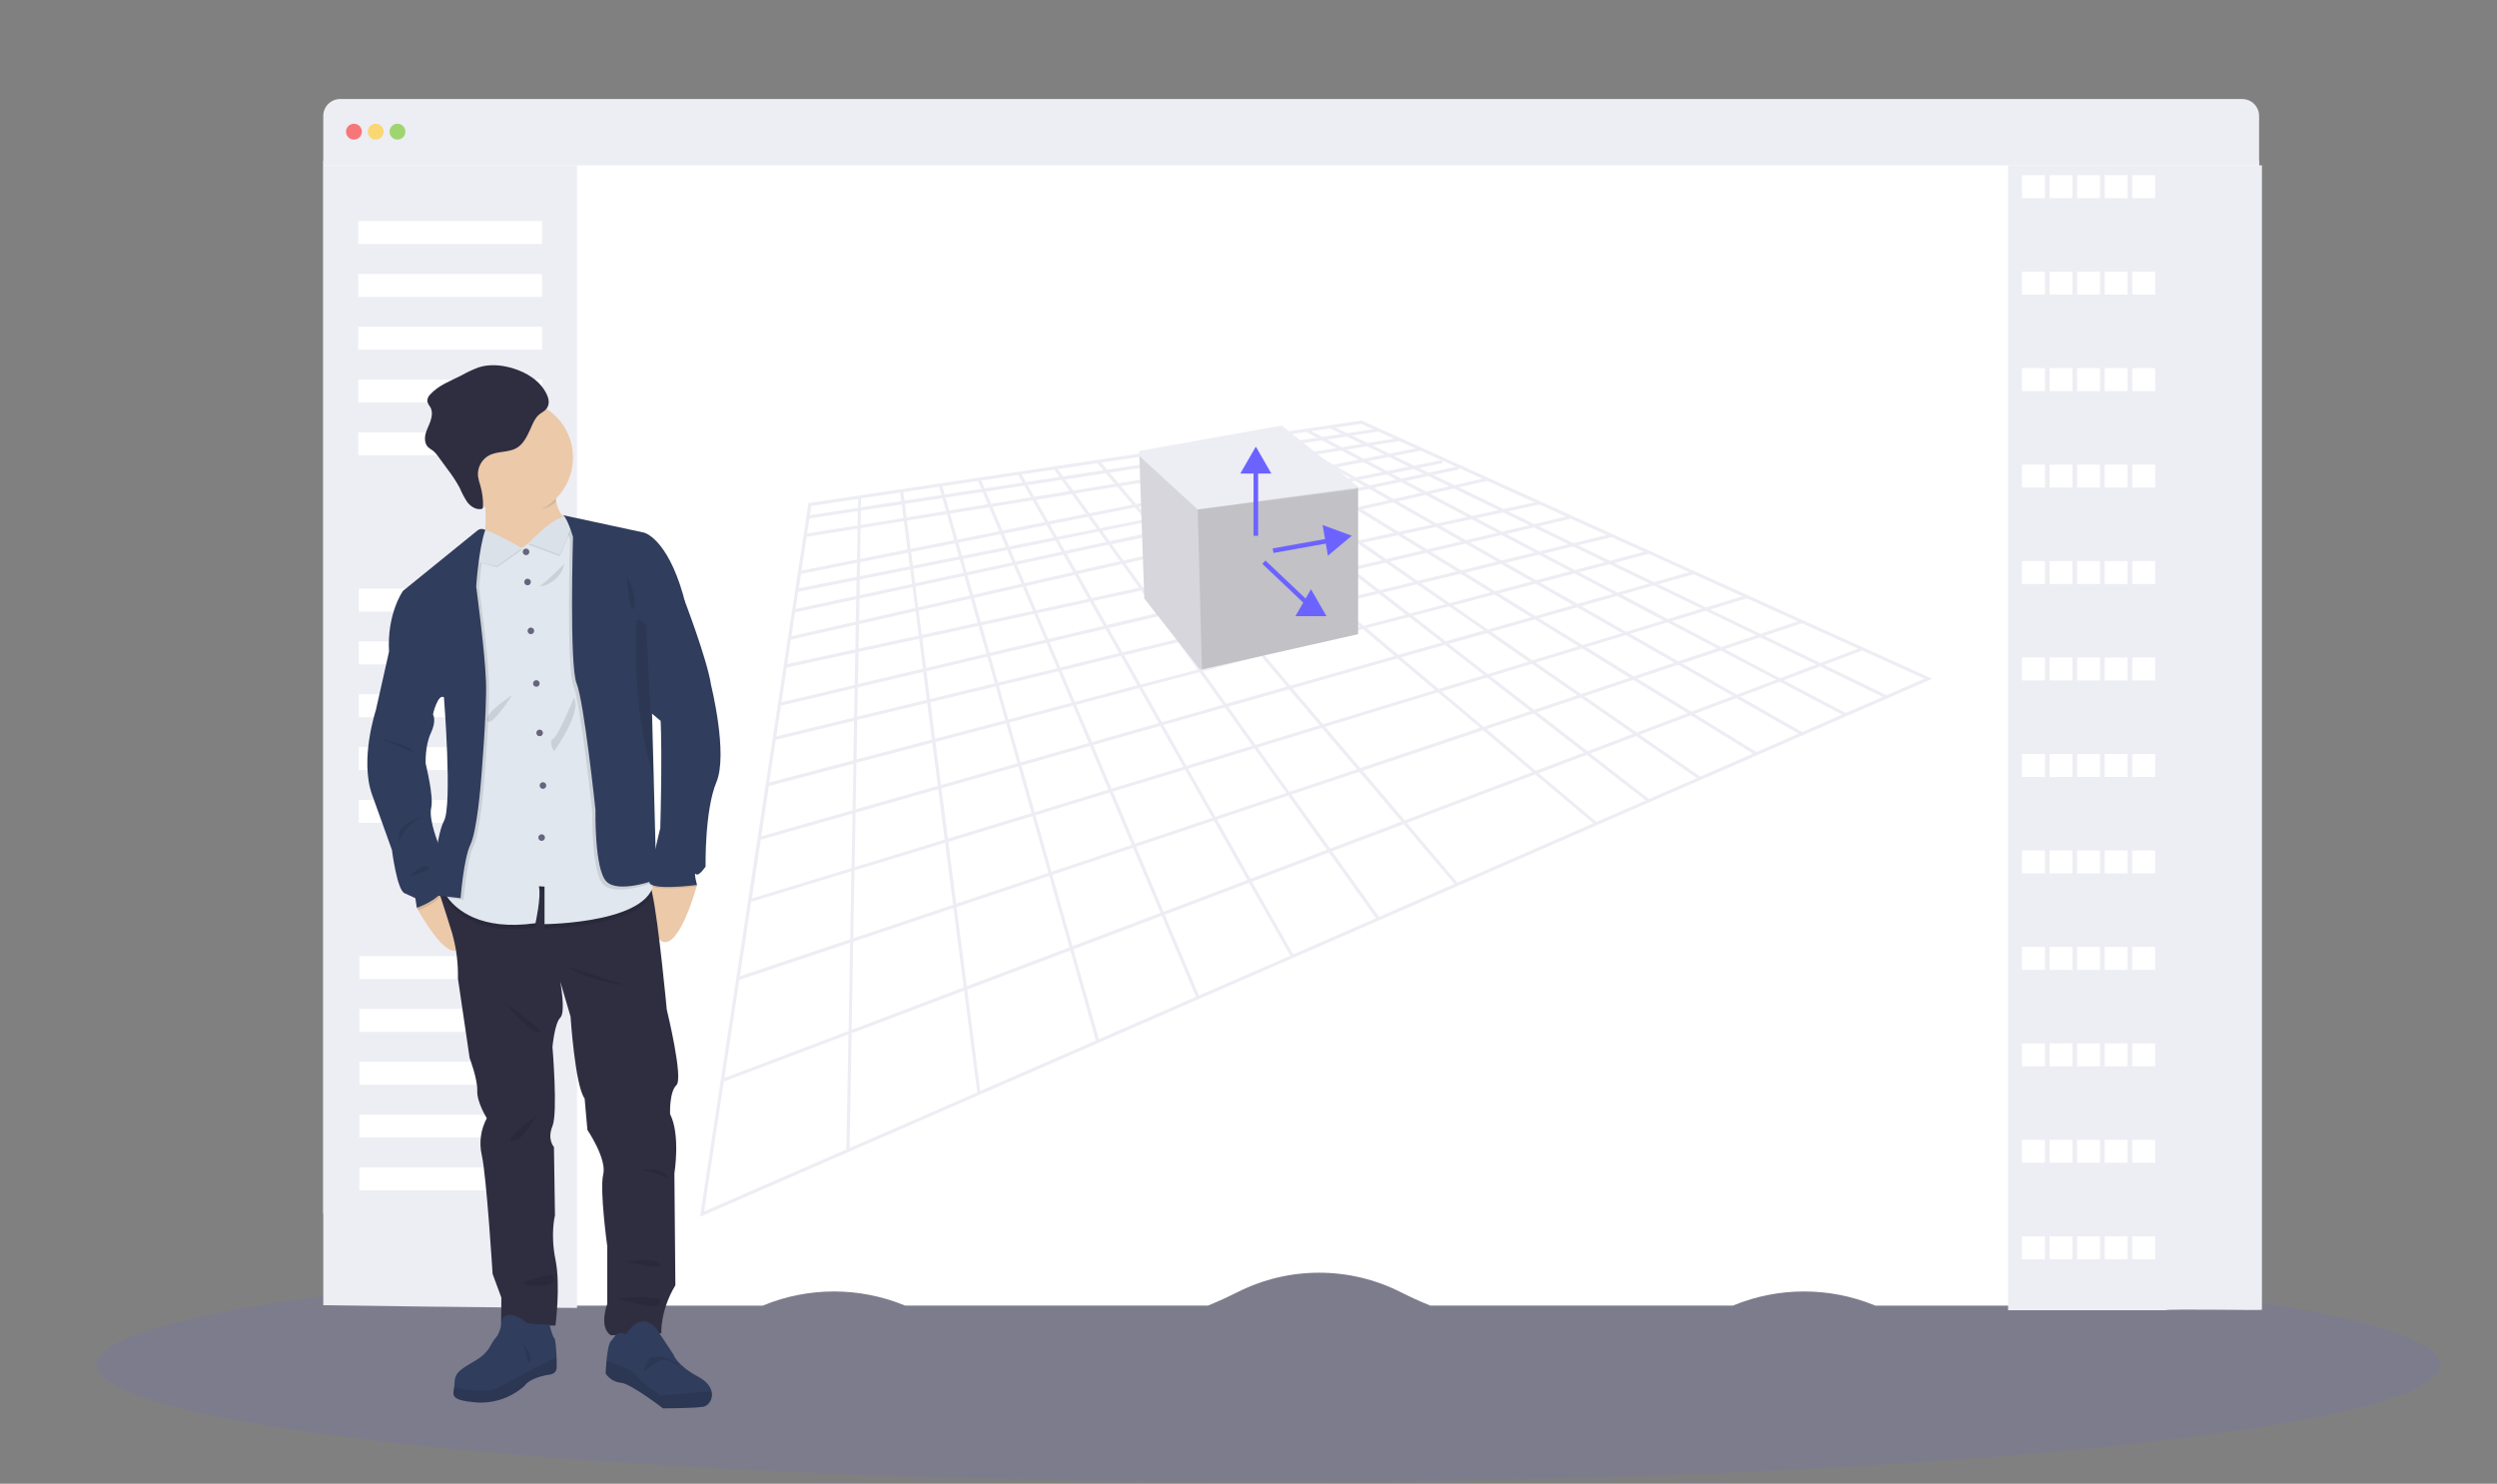 <svg width="1087" height="646" viewBox="0 0 1087 646" fill="none" xmlns="http://www.w3.org/2000/svg">
<rect x="0" y="0" width="1087" height="646" fill="#808080" stroke="none"/>
<g id="undraw_3d_modeling_h60h 1" clip-path="url(#clip0)">
<g id="screen">
<path id="Vector" opacity="0.1" d="M552.2 645.27C833.865 645.27 1062.2 622.437 1062.2 594.27C1062.2 566.103 833.865 543.27 552.2 543.27C270.535 543.27 42.2 566.103 42.2 594.27C42.2 622.437 270.535 645.27 552.2 645.27Z" fill="#6C63FF"/>
<path id="Vector_2" d="M983.44 69.98L983.22 568.27C948.22 568.27 983.22 568.27 947.88 568.45H816.37L815.97 568.29C796.345 560.285 774.365 560.285 754.74 568.29L754.41 568.43H622.62C618.18 566.63 613.847 564.657 609.62 562.51C598.646 556.992 586.533 554.118 574.25 554.118C561.967 554.118 549.854 556.992 538.88 562.51C534.62 564.65 530.287 566.623 525.88 568.43H393.99L393.66 568.29C374.035 560.285 352.055 560.285 332.43 568.29L332.03 568.45H200.54C178.059 559.299 157.701 545.623 140.73 528.27V69.98H983.44Z" fill="white"/>
<path id="Vector_3" d="M983.44 50.49V71.98H140.72V50.49C140.719 49.52 140.909 48.56 141.279 47.664C141.65 46.768 142.193 45.954 142.879 45.269C143.564 44.583 144.378 44.039 145.274 43.669C146.17 43.299 147.13 43.109 148.1 43.11H976.04C977.011 43.106 977.974 43.294 978.872 43.663C979.77 44.032 980.587 44.576 981.274 45.261C981.962 45.947 982.507 46.762 982.879 47.66C983.251 48.557 983.441 49.519 983.44 50.49Z" fill="#EDEDF4"/>
<path id="Vector_4" opacity="0.8" d="M154.08 60.78C155.985 60.78 157.53 59.235 157.53 57.33C157.53 55.425 155.985 53.88 154.08 53.88C152.175 53.88 150.63 55.425 150.63 57.33C150.63 59.235 152.175 60.78 154.08 60.78Z" fill="#FA5959"/>
<path id="Vector_5" opacity="0.8" d="M163.56 60.78C165.465 60.78 167.01 59.235 167.01 57.33C167.01 55.425 165.465 53.88 163.56 53.88C161.655 53.88 160.11 55.425 160.11 57.33C160.11 59.235 161.655 60.78 163.56 60.78Z" fill="#FED253"/>
<path id="Vector_6" opacity="0.8" d="M173.03 60.78C174.935 60.78 176.48 59.235 176.48 57.33C176.48 55.425 174.935 53.88 173.03 53.88C171.125 53.88 169.58 55.425 169.58 57.33C169.58 59.235 171.125 60.78 173.03 60.78Z" fill="#8CCF4D"/>
<path id="Vector_7" d="M251.2 71.98V569.45C251.2 569.45 206.2 569.27 140.73 568.27V71.98H251.2Z" fill="#EDEDF4"/>
<path id="Vector_8" d="M984.67 71.98V570.27C984.25 570.58 944.43 569.81 942.67 570.45H874.17V71.98H984.67Z" fill="#EDEDF4"/>
<path id="Vector_9" d="M235.96 96.27H155.96V106.27H235.96V96.27Z" fill="white"/>
<path id="Vector_10" d="M235.96 119.27H155.96V129.27H235.96V119.27Z" fill="white"/>
<path id="Vector_11" d="M235.96 142.27H155.96V152.27H235.96V142.27Z" fill="white"/>
<path id="Vector_12" d="M235.96 165.27H155.96V175.27H235.96V165.27Z" fill="white"/>
<path id="Vector_13" d="M235.96 188.27H155.96V198.27H235.96V188.27Z" fill="white"/>
<path id="Vector_14" d="M236.2 256.27H156.2V266.27H236.2V256.27Z" fill="white"/>
<path id="Vector_15" d="M236.2 279.27H156.2V289.27H236.2V279.27Z" fill="white"/>
<path id="Vector_16" d="M236.2 302.27H156.2V312.27H236.2V302.27Z" fill="white"/>
<path id="Vector_17" d="M236.2 325.27H156.2V335.27H236.2V325.27Z" fill="white"/>
<path id="Vector_18" d="M236.2 348.27H156.2V358.27H236.2V348.27Z" fill="white"/>
<path id="Vector_19" d="M236.43 416.27H156.43V426.27H236.43V416.27Z" fill="white"/>
<path id="Vector_20" d="M236.43 439.27H156.43V449.27H236.43V439.27Z" fill="white"/>
<path id="Vector_21" d="M236.43 462.27H156.43V472.27H236.43V462.27Z" fill="white"/>
<path id="Vector_22" d="M236.43 485.27H156.43V495.27H236.43V485.27Z" fill="white"/>
<path id="Vector_23" d="M236.43 508.27H156.43V518.27H236.43V508.27Z" fill="white"/>
<path id="Vector_24" d="M890.2 76.27H880.2V86.27H890.2V76.27Z" fill="white"/>
<path id="Vector_25" d="M902.2 76.27H892.2V86.27H902.2V76.27Z" fill="white"/>
<path id="Vector_26" d="M914.2 76.27H904.2V86.27H914.2V76.27Z" fill="white"/>
<path id="Vector_27" d="M926.2 76.27H916.2V86.27H926.2V76.27Z" fill="white"/>
<path id="Vector_28" d="M938.2 76.27H928.2V86.27H938.2V76.27Z" fill="white"/>
<path id="Vector_29" d="M890.2 118.27H880.2V128.27H890.2V118.27Z" fill="white"/>
<path id="Vector_30" d="M902.2 118.27H892.2V128.27H902.2V118.27Z" fill="white"/>
<path id="Vector_31" d="M914.2 118.27H904.2V128.27H914.2V118.27Z" fill="white"/>
<path id="Vector_32" d="M926.2 118.27H916.2V128.27H926.2V118.27Z" fill="white"/>
<path id="Vector_33" d="M938.2 118.27H928.2V128.27H938.2V118.27Z" fill="white"/>
<path id="Vector_34" d="M890.2 160.27H880.2V170.27H890.2V160.27Z" fill="white"/>
<path id="Vector_35" d="M902.2 160.27H892.2V170.27H902.2V160.27Z" fill="white"/>
<path id="Vector_36" d="M914.2 160.27H904.2V170.27H914.2V160.27Z" fill="white"/>
<path id="Vector_37" d="M926.2 160.27H916.2V170.27H926.2V160.27Z" fill="white"/>
<path id="Vector_38" d="M938.2 160.27H928.2V170.27H938.2V160.27Z" fill="white"/>
<path id="Vector_39" d="M890.2 202.27H880.2V212.27H890.2V202.27Z" fill="white"/>
<path id="Vector_40" d="M902.2 202.27H892.2V212.27H902.2V202.27Z" fill="white"/>
<path id="Vector_41" d="M914.2 202.27H904.2V212.27H914.2V202.27Z" fill="white"/>
<path id="Vector_42" d="M926.2 202.27H916.2V212.27H926.2V202.27Z" fill="white"/>
<path id="Vector_43" d="M938.2 202.27H928.2V212.27H938.2V202.27Z" fill="white"/>
<path id="Vector_44" d="M890.2 244.27H880.2V254.27H890.2V244.27Z" fill="white"/>
<path id="Vector_45" d="M902.2 244.27H892.2V254.27H902.2V244.27Z" fill="white"/>
<path id="Vector_46" d="M914.2 244.27H904.2V254.27H914.2V244.27Z" fill="white"/>
<path id="Vector_47" d="M926.2 244.27H916.2V254.27H926.2V244.27Z" fill="white"/>
<path id="Vector_48" d="M938.2 244.27H928.2V254.27H938.2V244.27Z" fill="white"/>
<path id="Vector_49" d="M890.2 286.27H880.2V296.27H890.2V286.27Z" fill="white"/>
<path id="Vector_50" d="M902.2 286.27H892.2V296.27H902.2V286.27Z" fill="white"/>
<path id="Vector_51" d="M914.2 286.27H904.2V296.27H914.2V286.27Z" fill="white"/>
<path id="Vector_52" d="M926.2 286.27H916.2V296.27H926.2V286.27Z" fill="white"/>
<path id="Vector_53" d="M938.2 286.27H928.2V296.27H938.2V286.27Z" fill="white"/>
<path id="Vector_54" d="M890.2 328.27H880.2V338.27H890.2V328.27Z" fill="white"/>
<path id="Vector_55" d="M902.2 328.27H892.2V338.27H902.2V328.27Z" fill="white"/>
<path id="Vector_56" d="M914.2 328.27H904.2V338.27H914.2V328.27Z" fill="white"/>
<path id="Vector_57" d="M926.2 328.27H916.2V338.27H926.2V328.27Z" fill="white"/>
<path id="Vector_58" d="M938.2 328.27H928.2V338.27H938.2V328.27Z" fill="white"/>
<path id="Vector_59" d="M890.2 370.27H880.2V380.27H890.2V370.27Z" fill="white"/>
<path id="Vector_60" d="M902.2 370.27H892.2V380.27H902.2V370.27Z" fill="white"/>
<path id="Vector_61" d="M914.2 370.27H904.2V380.27H914.2V370.27Z" fill="white"/>
<path id="Vector_62" d="M926.2 370.27H916.2V380.27H926.2V370.27Z" fill="white"/>
<path id="Vector_63" d="M938.2 370.27H928.2V380.27H938.2V370.27Z" fill="white"/>
<path id="Vector_64" d="M890.2 412.27H880.2V422.27H890.2V412.27Z" fill="white"/>
<path id="Vector_65" d="M902.2 412.27H892.2V422.27H902.2V412.27Z" fill="white"/>
<path id="Vector_66" d="M914.2 412.27H904.2V422.27H914.2V412.27Z" fill="white"/>
<path id="Vector_67" d="M926.2 412.27H916.2V422.27H926.2V412.27Z" fill="white"/>
<path id="Vector_68" d="M938.2 412.27H928.2V422.27H938.2V412.27Z" fill="white"/>
<path id="Vector_69" d="M890.2 454.27H880.2V464.27H890.2V454.27Z" fill="white"/>
<path id="Vector_70" d="M902.2 454.27H892.2V464.27H902.2V454.27Z" fill="white"/>
<path id="Vector_71" d="M914.2 454.27H904.2V464.27H914.2V454.27Z" fill="white"/>
<path id="Vector_72" d="M926.2 454.27H916.2V464.27H926.2V454.27Z" fill="white"/>
<path id="Vector_73" d="M938.2 454.27H928.2V464.27H938.2V454.27Z" fill="white"/>
<path id="Vector_74" d="M890.2 496.27H880.2V506.27H890.2V496.27Z" fill="white"/>
<path id="Vector_75" d="M902.2 496.27H892.2V506.27H902.2V496.27Z" fill="white"/>
<path id="Vector_76" d="M914.2 496.27H904.2V506.27H914.2V496.27Z" fill="white"/>
<path id="Vector_77" d="M926.2 496.27H916.2V506.27H926.2V496.27Z" fill="white"/>
<path id="Vector_78" d="M938.2 496.27H928.2V506.27H938.2V496.27Z" fill="white"/>
<path id="Vector_79" d="M890.2 538.27H880.2V548.27H890.2V538.27Z" fill="white"/>
<path id="Vector_80" d="M902.2 538.27H892.2V548.27H902.2V538.27Z" fill="white"/>
<path id="Vector_81" d="M914.2 538.27H904.2V548.27H914.2V538.27Z" fill="white"/>
<path id="Vector_82" d="M926.2 538.27H916.2V548.27H926.2V538.27Z" fill="white"/>
<path id="Vector_83" d="M938.2 538.27H928.2V548.27H938.2V538.27Z" fill="white"/>
</g>
<g id="plane">
<path id="Vector_84" d="M592.69 183.07L561.12 187.79L495.97 197.52L352.44 218.97L351.93 219.04L304.93 528.54L304.74 529.77L839.74 296.15L841.16 295.53L592.69 183.07ZM808.92 282.44L792.44 288.68L768.14 276.87L784.49 271.38L808.92 282.44ZM547.55 195.92L548.09 195.84L554.09 199.55L550 200.21L542.72 201.38L537.15 197.53L545.69 196.23L547.55 195.92ZM542.44 202.84L547.73 206.5L550.4 208.35L547.73 208.88L545.73 209.28L540.44 210.33L532.78 204.4L541.84 202.94L542.44 202.84ZM550.78 201.49L555.93 200.65L564.02 205.65L552.27 207.99L549.68 206.2L544.39 202.54L550.78 201.49ZM573.65 197.79L583.89 196.14L591.52 200.14L580.52 202.33L576.42 199.99L572.78 197.91L573.65 197.79ZM583.33 205.54L588.04 208.23L586.96 208.45L575.09 210.81L567.72 206.28L580.26 203.79L583.33 205.54ZM549.44 217.35L560.25 215.19L561.85 216.31L562.22 216.56L564.53 218.16L553.53 220.53L550.44 218.09L550.21 217.9L549.44 217.35ZM562.13 214.82L574.82 212.29L577.82 214.13L578.38 214.47L579.24 215L566.44 217.77L564.32 216.3L563.94 216.03L562.13 214.82ZM521.44 291.51L496.56 298.07L489.35 285.32L512.86 279.63L521.44 291.51ZM512.04 278.4L488.64 284.08L482.64 273.45L504.28 268.33L504.74 268.22L510.47 276.22V276.29L512.04 278.4ZM587.57 234.07L589.87 235.67L584.17 236.9L577.44 238.34L576.72 238.5L574.89 237.08L572.77 235.43L563.77 228.43L575.52 225.75L583.94 231.58L587.57 234.07ZM546.21 232.47L547.75 232.12L562.09 228.85L571.01 235.76L573.13 237.41L575.03 238.88L558.15 242.53L555.76 240.53L554.14 239.17L547.14 233.29L546.21 232.47ZM576.44 239.98L577.99 241.18L578.53 241.6L586.19 247.53L568.89 251.63L559.44 243.63L576.44 239.98ZM556.44 242.9L550.97 244.08H550.87L522.2 250.28L521.01 250.54L512.23 240.19L521.88 237.99L544.44 232.85L556.44 242.9ZM522.24 251.7L549.8 245.7L552.17 245.19L557.76 243.98L567.25 251.98L560.91 253.48L558.58 254.03L529.76 260.85L522.24 251.99L522.01 251.72L522.24 251.7ZM537.58 272.21L522.88 275.77L513.48 278.05L506.17 267.88L522.56 264L529.26 262.42L537.58 272.21ZM522.91 277.21L538.58 273.42L548 284.53L523.28 291.05L522.86 291.16L514.34 279.29L522.91 277.21ZM530.77 262.09L559.77 255.23L562.1 254.68L568.55 253.15L579.23 262.15L574.58 263.28L565.58 265.45L539.04 271.89L530.77 262.09ZM570.24 252.75L587.59 248.65L591.24 251.48L598.86 257.39L591.24 259.24L580.91 261.74L570.24 252.75ZM591.24 249.75L589.31 248.25L591.24 247.79L603.24 244.96L615.42 253.39L600.6 256.98L591.24 249.75ZM591.24 246.37L587.91 247.16L579.61 240.73L578.16 239.63L581.84 238.83L591.2 236.83H591.37L601.65 243.95L591.24 246.37ZM562.41 227.37L554.98 221.63L566.1 219.24L574 224.71L562.41 227.37ZM560.67 227.77L547.74 230.72L545.74 231.17L544.88 231.37L537.76 225.37L545.76 223.65L547.76 223.22L553.28 222.03L560.67 227.77ZM543.19 231.77L521.8 236.63L511.18 239.05L505.44 232.3L521.56 228.83L535.98 225.72L543.19 231.77ZM509.71 239.4L497.55 242.17L489.09 244.1L483.97 236.97L497.27 234.11L503.94 232.63L509.71 239.4ZM497.6 243.58L510.71 240.58L519.44 250.89L497.97 255.54L497.37 255.67L489.92 245.29L497.6 243.58ZM520.44 252.08L522.26 254.22L528.21 261.22L522.49 262.63L505.26 266.63L498.26 256.85L520.44 252.08ZM540.04 273.03L564.62 267.03L575.27 264.44L580.51 263.17L591.19 272.17L591.99 272.84L591.19 273.05L549.43 284.05L540.04 273.03ZM591.2 270.41L582.2 262.81L591.2 260.63L600.2 258.44L612.04 267.63L593.63 272.49L591.2 270.41ZM601.93 258.02L616.87 254.4L629.35 263.04L613.72 267.16L601.93 258.02ZM618.67 253.97L635.83 249.81L648.95 257.87L631.1 262.63L618.67 253.97ZM617.15 252.91L604.99 244.49L620.99 240.7L634.15 248.79L617.15 252.91ZM603.44 243.43L593.2 236.34L608.53 233.03L619.36 239.63L603.44 243.43ZM591.65 235.27L591.18 234.94L577.34 225.36L591 222.24L591.18 222.35L606.83 231.98L591.65 235.27ZM575.8 224.27L567.93 218.82L580.93 216.02L589.34 221.19L575.8 224.27ZM548.44 218.27L551.77 220.84L547.67 221.72L545.67 222.15L536.35 224.15L532.25 220.7L537.25 219.7L539.09 219.34H539.17L545.62 218.05L547.62 217.66L548.16 218.09L548.44 218.27ZM521.44 222.87L530.55 221.05L534.68 224.53L521.56 227.36L504.44 231.11L500.97 227.02L521.44 222.87ZM502.93 231.37L497.18 232.61L483.05 235.61L479.84 231.13L497.01 227.7L499.44 227.22L502.93 231.37ZM481.58 235.97L463.58 239.84L460.81 234.96L478.33 231.46L481.58 235.97ZM482.46 237.19L487.59 244.34L468.59 248.67L464.31 241.1L482.46 237.19ZM488.46 245.55L495.9 255.91L475.22 260.39L469.3 249.92L488.46 245.55ZM496.78 257.14L498.09 258.93L503.8 266.93L503.27 267.05L481.86 272.12L475.93 261.63L496.78 257.14ZM487.2 284.34L461.57 290.63L456.88 279.54L481.18 273.79L487.2 284.34ZM487.9 285.59L495.13 298.36L467.91 305.63L462.12 291.93L487.9 285.59ZM495.83 299.59L504.44 314.83L475.34 323.11L468.44 306.89L495.83 299.59ZM497.21 299.23L522.21 292.63L532.44 306.86L505.81 314.44L497.21 299.23ZM523.68 292.23L548.95 285.63L560.23 298.92L533.82 306.43L523.68 292.23ZM550.46 285.23L591.23 274.47L593.32 273.92L607.11 285.63L561.69 298.55L550.46 285.23ZM594.92 273.46L613.44 268.63L627.74 279.71L608.74 285.12L594.92 273.46ZM615.1 268.14L630.84 263.99L645.98 274.48L629.37 279.2L615.1 268.14ZM632.59 263.63L650.59 258.89L666.59 268.72L647.72 274.09L632.59 263.63ZM652.44 258.38L668.54 254.14L684.93 263.49L668.4 268.19L652.44 258.38ZM650.82 257.38L637.75 249.38L653.44 245.54L666.81 253.17L650.82 257.38ZM636.1 248.32L622.95 240.24L637.95 236.69L651.7 244.53L636.1 248.32ZM621.29 239.21L610.5 232.63L625.18 229.45L636.18 235.72L621.29 239.21ZM608.83 231.55L592.97 221.8L606.44 218.73L623.44 228.41L608.83 231.55ZM591.29 220.76H591.23L582.88 215.63L591.2 213.84L596.02 212.84L604.65 217.77L591.29 220.76ZM591.23 212.41L586.75 213.41H586.65L581.18 214.63L580.55 214.24L579.97 213.88L576.82 211.94L588.36 209.64L589.87 209.34L594.22 211.82L591.23 212.41ZM573.13 211.22L560.59 213.72L553.86 209.05L565.76 206.69L573.13 211.22ZM558.71 214.09L548.04 216.22L547.73 215.98L545.73 214.43L541.87 211.43L545.73 210.66L547.73 210.26L551.97 209.42L558.71 214.09ZM545.71 216.18L546.23 216.58L545.71 216.68L530.93 219.63L525.15 214.76L540.05 211.76L545.71 216.18ZM529.21 219.97L521.21 221.58L500.04 225.8L496.89 222.09L495.58 220.63L496.76 220.4L515.76 216.62L523.43 215.09L529.21 219.97ZM496.9 224.31L498.43 226.11L496.98 226.4L478.98 230L475.18 224.7L494.07 220.95L496.9 224.31ZM477.48 230.31L460.13 233.77L457.05 228.33L473.68 225.02L477.48 230.31ZM458.7 234.06L439.3 237.93L436.94 232.33L455.61 228.63L458.7 234.06ZM459.42 235.32L462.19 240.22L442.1 244.55L439.85 239.22L459.42 235.32ZM462.9 241.48L467.2 249.07L446.05 253.89L442.65 245.84L462.9 241.48ZM467.9 250.32L473.81 260.77L451.03 265.7L446.59 255.18L467.9 250.32ZM474.52 262.03L480.44 272.53L456.31 278.24L451.55 266.98L474.52 262.03ZM460.22 290.96L434.44 297.21L431.14 285.63L455.52 279.86L460.22 290.96ZM460.76 292.25L466.56 305.97L438.96 313.25L434.79 298.54L460.76 292.25ZM467.1 307.25L473.97 323.49L444.25 331.94L439.34 314.57L467.1 307.25ZM474.51 324.77L482.51 343.77L450.44 353.63L444.68 333.3L474.51 324.77ZM475.85 324.39L505.11 316.06L515.18 333.85L483.88 343.39L475.85 324.39ZM506.44 315.68L533.24 308.05L545.18 324.69L516.5 333.44L506.44 315.68ZM534.65 307.68L561.18 300.14L574.47 315.79L546.57 324.3L534.65 307.68ZM562.65 299.68L608.36 286.68L624.7 300.44L575.94 315.33L562.65 299.68ZM609.96 286.22L629.06 280.79L646.06 293.94L626.31 299.94L609.96 286.22ZM630.7 280.32L647.44 275.63L665.44 288.09L647.66 293.51L630.7 280.32ZM649.15 275.08L668.15 269.68L687.15 281.39L667.07 287.51L649.15 275.08ZM669.94 269.16L686.56 264.44L706.16 275.63L688.97 280.87L669.94 269.16ZM688.44 263.92L704 259.49L724.17 270.13L707.99 275.07L688.44 263.92ZM686.77 262.92L670.44 253.63L685.44 249.68L702.27 258.55L686.77 262.92ZM668.7 252.63L655.38 245.04L669.94 241.51L683.59 248.71L668.7 252.63ZM653.64 244.04L639.89 236.2L653.69 232.94L668.1 240.54L653.64 244.04ZM638.14 235.2L627.2 228.96L640.64 226.06L651.84 231.96L638.14 235.2ZM625.44 227.97L608.44 218.28L620.6 215.5L638.76 225.08L625.44 227.97ZM606.67 217.27L598.07 212.36L609.84 209.82L618.74 214.52L606.67 217.27ZM596.27 211.34L591.96 208.88L603.63 206.55L607.94 208.82L596.27 211.34ZM590.14 207.84L582.35 203.39L593.46 201.19L601.7 205.53L590.14 207.84ZM578.44 202.76L566 205.24L558 200.32L570.59 198.32L578.44 202.76ZM538.61 210.69L523.8 213.63L516.04 207.1L530.88 204.7L538.61 210.69ZM522.08 213.98L514.5 215.49L496.72 219.02L494.57 219.45L487.93 211.63L496.41 210.26L506.94 208.56L514.24 207.38L522.08 213.98ZM493.02 219.75L474.28 223.48L468.08 214.85L486.35 211.85L493.02 219.75ZM472.79 223.75L456.33 227.02L450.98 217.63L466.55 215.11L472.79 223.75ZM454.9 227.31L436.39 230.99L432 220.63L449.52 217.8L454.9 227.31ZM435 231.31L416.79 234.93L413.59 223.63L430.59 220.88L435 231.31ZM435.55 232.6L437.92 238.2L418.8 242.01L417.17 236.26L435.55 232.6ZM438.47 239.5L440.73 244.85L420.82 249.14L419.18 243.35L438.47 239.5ZM441.28 246.14L444.68 254.2L423.61 259L421.19 250.47L441.28 246.14ZM445.23 255.49L449.67 266L426.98 270.9L423.98 260.33L445.23 255.49ZM450.23 267.29L455 278.57L430.78 284.3L427.37 272.23L450.23 267.29ZM433.08 297.53L404.84 304.37L403.28 292.21L429.79 285.94L433.08 297.53ZM433.45 298.86L437.62 313.63L407.06 321.63L405.06 305.73L433.45 298.86ZM438 314.92L442.93 332.32L409.64 341.79L407.24 323.03L438 314.92ZM443.3 333.65L449.07 354.01L412.64 365.11L409.82 343.17L443.3 333.65ZM449.44 355.33L456.44 380.01L416.29 393.49L412.82 366.49L449.44 355.33ZM450.76 354.93L483.09 345.07L492.72 367.84L457.72 379.57L450.76 354.93ZM484.44 344.63L515.89 335.04L527.77 356.04L494.05 367.36L484.44 344.63ZM517.24 334.63L546.08 325.84L560 345.23L529.09 355.63L517.24 334.63ZM547.44 325.45L575.44 316.91L590.74 334.91L561.31 344.79L547.44 325.45ZM576.9 316.45L625.97 301.45L644.31 316.9L592.17 334.4L576.9 316.45ZM627.54 301.01L647.37 295.01L666.24 309.63L645.85 316.47L627.54 301.01ZM648.98 294.47L666.88 289.02L686.68 302.73L667.8 309.06L648.98 294.47ZM668.56 288.47L688.77 282.31L709.44 295.1L688.28 302.2L668.56 288.47ZM690.56 281.78L707.83 276.51L728.91 288.51L711.21 294.46L690.56 281.78ZM709.65 275.96L725.91 270.96L747.4 282.29L730.67 287.91L709.65 275.96ZM727.78 270.43L742.56 265.92L764.56 276.59L749.25 281.72L727.78 270.43ZM726.05 269.51L705.93 258.9L719.93 254.9L740.75 265.01L726.05 269.51ZM704.14 258.02L687.36 249.17L700.72 245.63L718.04 254.04L704.14 258.02ZM685.56 248.22L671.97 241.05L684.83 237.93L698.83 244.72L685.56 248.22ZM670.12 240.08L655.73 232.49L667.73 229.64L682.84 236.98L670.12 240.08ZM653.88 231.51L642.74 225.63L654.35 223.12L665.81 228.69L653.88 231.51ZM640.88 224.63L622.68 215.03L632.94 212.7L652.38 222.14L640.88 224.63ZM620.81 214.05L611.95 209.37L621.75 207.26L630.96 211.73L620.81 214.05ZM610.05 208.37L605.79 206.12L615.44 204.2L619.74 206.28L610.05 208.37ZM603.85 205.1L595.62 200.76L604.62 198.96L613.35 203.2L603.85 205.1ZM593.68 199.74L586.16 195.74L595.16 194.29L602.65 197.93L593.68 199.74ZM584.13 194.74L577.73 191.37L586.27 190.06L592.97 193.32L584.13 194.74ZM581.87 195.11L572.17 196.63L570.85 196.84L564.66 193.32L567.5 192.89L575.41 191.68L581.87 195.11ZM568.71 197.24L556.23 199.24L550.23 195.55L562.44 193.63L568.71 197.24ZM540.81 201.74L531.29 203.28L526.09 199.28L535.2 197.89L540.81 201.74ZM529.44 203.54L514.7 205.92L509.7 201.71L524.21 199.49L529.44 203.54ZM512.9 206.21L505.69 207.38L496.41 208.88L486.94 210.41L483.01 205.78L496.23 203.78L500.96 203.05L507.89 202L512.9 206.21ZM485.3 210.63L467.17 213.63L463.68 208.77L481.36 206.07L485.3 210.63ZM465.65 213.8L450.25 216.29L447.36 211.18L462.15 208.92L465.65 213.8ZM448.8 216.52L431.44 219.37L429.17 213.99L445.89 211.44L448.8 216.52ZM430.05 219.52L413.21 222.24L411.62 216.63L427.77 214.17L430.05 219.52ZM411.84 222.53L394.7 225.3L393.93 219.37L410.24 216.88L411.84 222.53ZM412.22 223.87L415.42 235.19L396.42 238.96L394.87 226.63L412.22 223.87ZM415.8 236.52L417.43 242.28L397.43 246.28L396.66 240.34L415.8 236.52ZM417.8 243.61L419.44 249.42L398.36 253.96L397.55 247.64L417.8 243.61ZM419.8 250.75L422.22 259.3L399.69 264.44L398.52 255.33L419.8 250.75ZM422.6 260.63L425.6 271.19L401.24 276.46L399.87 265.81L422.6 260.63ZM425.96 272.52L429.44 284.63L403.12 290.85L401.46 277.85L425.96 272.52ZM403.46 304.7L373.17 312.04L373.39 299.27L401.9 292.53L403.46 304.7ZM403.64 306.08L405.64 322.01L372.87 330.63L373.17 313.43L403.64 306.08ZM405.86 323.39L408.27 342.17L372.44 352.36L372.8 332.1L405.86 323.39ZM408.44 343.55L411.26 365.55L372 377.55L372.42 353.86L408.44 343.55ZM411.44 366.91L414.9 393.91L371.44 408.52L371.97 378.94L411.44 366.91ZM415.08 395.33L419.52 429.9L370.74 448.38L371.42 409.98L415.08 395.33ZM416.42 394.88L456.77 381.34L465.58 412.46L420.85 429.4L416.42 394.88ZM458.08 380.88L493.22 369.09L505.22 397.43L466.89 411.95L458.08 380.88ZM494.57 368.63L528.44 357.3L543.05 383.13L506.52 396.96L494.57 368.63ZM529.78 356.81L560.78 346.4L577.69 369.96L544.37 382.63L529.78 356.81ZM562.19 345.94L591.73 336.03L610.12 357.69L579.06 369.45L562.19 345.94ZM593.19 335.55L645.61 317.96L667.15 336.11L611.54 357.17L593.19 335.55ZM647.14 317.45L667.55 310.63L689.55 327.63L668.55 335.57L647.14 317.45ZM669.14 310.06L688.14 303.69L710.98 319.5L691.08 327.04L669.14 310.06ZM689.76 303.14L711.03 296L734.66 310.53L712.53 318.91L689.76 303.14ZM712.76 295.43L730.54 289.43L754.39 303.03L736.31 309.88L712.76 295.43ZM732.29 288.87L749.11 283.23L773.2 295.94L756.06 302.43L732.29 288.87ZM750.87 282.63L766.27 277.47L790.67 289.32L774.88 295.32L750.87 282.63ZM782.65 270.52L766.37 275.98L744.44 265.38L760.44 260.51L782.65 270.52ZM758.56 259.63L742.66 264.47L721.89 254.38L737.29 250L758.56 259.63ZM735.34 249.14L720.03 253.5L702.76 245.11L717.76 241.11L735.34 249.14ZM715.72 240.26L700.86 244.18L686.94 237.42L701.59 233.87L715.72 240.26ZM699.55 232.94L684.99 236.47L669.89 229.14L683.84 225.84L699.55 232.94ZM681.78 224.94L667.93 228.21L656.53 222.63L670.24 219.63L681.78 224.94ZM668.13 218.76L654.53 221.63L635.05 212.17L647.44 209.38L668.13 218.76ZM645.44 208.44L633.12 211.24L623.95 206.79L635.1 204.39L634.95 203.69L645.44 208.44ZM633.93 203.23L621.93 205.81L617.69 203.75L627.95 201.7L627.69 200.4L633.93 203.23ZM627.61 200.37L615.61 202.75L606.88 198.51L618.44 196.22L627.61 200.37ZM616.28 195.24L604.86 197.52L597.44 193.94L609.16 192.05L616.28 195.24ZM606.95 191.02L595.35 192.89L588.63 189.63L600.04 187.89L606.95 191.02ZM592.54 184.5L597.79 186.87L586.44 188.63L581.44 186.19L592.54 184.5ZM579.06 186.5L584.06 188.95L575.65 190.23L570.88 187.72L579.06 186.5ZM562.63 188.95L568.63 188.06L573.41 190.58L566.08 191.7L562.78 192.21L558.24 189.61L562.63 188.95ZM556.02 189.95L560.57 192.55L548.43 194.4L544.09 191.74L556.02 189.95ZM542.02 192.05L546.37 194.73L535.6 196.37L531.6 193.61L542.02 192.05ZM529.62 193.91L533.62 196.67L524.62 198.04L520.95 195.2L529.62 193.91ZM519.08 195.48L522.76 198.33L508.35 200.53L504.77 197.63L519.08 195.48ZM496.08 198.92L496.43 198.87L503.03 197.87L506.5 200.8L499.68 201.8L496.2 202.33L481.99 204.5L479.33 201.37L496.08 198.92ZM477.65 201.63L480.32 204.76L462.78 207.44L460.44 204.23L477.65 201.63ZM458.92 204.43L461.25 207.67L446.63 209.9L444.73 206.55L458.92 204.43ZM443.27 206.76L445.17 210.12L428.62 212.65L427.15 209.17L443.27 206.76ZM425.74 209.38L427.22 212.86L411.22 215.3L410.22 211.7L425.74 209.38ZM408.84 211.91L409.84 215.51L393.74 217.97L393.26 214.23L408.84 211.91ZM374.84 216.98L391.84 214.44L392.32 218.18L374.74 220.86L374.84 216.98ZM374.75 222.26L392.57 219.63L393.33 225.58L374.68 228.58L374.75 222.26ZM374.61 229.91L393.47 226.86L395.05 239.2L374.44 243.35L374.61 229.91ZM374.44 244.76L395.27 240.63L396.03 246.57L374.28 250.91L374.44 244.76ZM374.31 252.29L396.26 247.92L397.07 254.25L374.18 259.18L374.31 252.29ZM374.16 260.6L397.25 255.6L398.42 264.72L373.99 270.29L374.16 260.6ZM373.96 271.73L398.59 266.12L399.96 276.75L373.77 282.41L373.96 271.73ZM400.13 278.12L401.8 291.12L373.5 297.82L373.75 283.82L400.13 278.12ZM353.22 220.26L373.55 217.26L373.48 221.14L352.61 224.33L353.22 220.26ZM352.4 225.72L373.4 222.5L373.29 228.76L351.35 232.31L352.4 225.72ZM351.18 233.72L373.32 230.14L373.03 243.63L348.9 248.43L351.18 233.72ZM348.73 249.85L373.05 245.01L372.95 251.14L347.77 256.14L348.73 249.85ZM347.5 257.63L372.87 252.57L372.75 259.48L346.36 265.16L347.5 257.63ZM346.14 266.63L372.72 260.91L372.55 270.64L344.55 277.02L346.14 266.63ZM344.34 278.48L372.53 272.06L372.34 282.72L342.72 289.13L344.34 278.48ZM342.5 290.63L372.31 284.18L372.06 298.23L340.2 305.76L342.5 290.63ZM339.98 307.23L372.04 299.63L371.81 312.41L337.95 320.63L339.98 307.23ZM337.72 322.11L371.79 313.86L371.44 331.03L334.86 340.68L337.72 322.11ZM334.72 342.22L371.5 332.52L371.14 352.8L331.4 364.11L334.72 342.22ZM331.17 365.6L371.12 354.24L370.7 377.97L327.28 391.2L331.17 365.6ZM327.01 392.63L370.62 379.34L370.1 408.95L322.1 425.06L327.01 392.63ZM368.44 500.46L306.51 527.46L315.1 470.88L369.33 450.34L368.44 500.46ZM315.33 469.37L321.85 426.63L370.07 410.45L369.44 448.91L315.33 469.37ZM369.83 499.85L370.72 449.85L419.72 431.3L425.44 475.63L369.83 499.85ZM426.71 475.02L421.04 430.81L465.97 413.81L477.07 453.04L426.71 475.02ZM478.35 452.46L467.26 413.3L505.75 398.73L520.65 433.99L478.35 452.46ZM521.92 433.46L507.04 398.26L543.72 384.36L561.72 416.1L521.92 433.46ZM562.92 415.54L545 383.87L578.5 371.18L599.02 399.78L562.92 415.54ZM600.31 399.21L579.89 370.63L611.07 358.83L633.16 384.83L600.31 399.21ZM634.44 384.3L612.44 358.3L668.32 337.14L693.61 358.45L634.44 384.3ZM694.98 357.86L669.78 336.63L690.78 328.63L716.44 348.51L694.98 357.86ZM717.85 347.86L692.29 328.05L712.29 320.48L738.69 338.76L717.85 347.86ZM740.17 338.11L713.86 319.88L736.1 311.46L763.1 328.09L740.17 338.11ZM764.67 327.41L737.67 310.85L755.83 303.97L782.91 319.42L764.67 327.41ZM784.54 318.73L757.54 303.34L774.75 296.82L801.91 311.14L784.54 318.73ZM803.54 310.44L776.48 296.17L792.34 290.17L819.62 303.42L803.54 310.44ZM821.29 302.69L794.12 289.49L810.67 283.22L837.78 295.49L821.29 302.69Z" fill="#EDEDF4"/>
</g>
<g id="cube">
<path id="Vector_85" d="M591.2 211.85V276.11L522.51 291.62L498.14 260.6L495.99 198.54L495.93 196.35L557.96 185.27L591.2 211.85Z" fill="#EDEDF4"/>
<path id="Vector_86" opacity="0.1" d="M591.2 212.3V276.11L523.24 291.46L522.51 291.62L498.14 260.6L495.99 198.54L521.4 221.82L591.2 212.3Z" fill="black"/>
<path id="Vector_87" opacity="0.1" d="M591.2 212.5V276.11L523.24 291.46L521.4 221.82L590.09 212.96L591.2 212.5Z" fill="black"/>
<path id="Vector_88" d="M553.46 206.18L550.08 200.31L546.7 194.45L543.31 200.31L539.93 206.18H545.7V233.27H547.7V206.18H553.46Z" fill="#6C63FF"/>
<path id="Vector_89" d="M574.08 262.41L570.7 256.54L568.36 260.6L550.88 244.04L549.51 245.49L567.33 262.38L567.31 262.41L563.93 268.27H570.7H577.46L574.08 262.41Z" fill="#6C63FF"/>
<path id="Vector_90" d="M582.12 230.93L575.76 228.6L576.82 234.71L554.02 238.78L554.37 240.75L577.16 236.68L578.08 241.94L583.27 237.6L588.47 233.26L582.12 230.93Z" fill="#6C63FF"/>
</g>
<g id="man">
<path id="Vector_91" d="M201.5 409.04C198.2 423.57 185.06 401.61 182.07 396.34L181.46 395.25L182.89 388.57L190.42 385.5C191.611 386.121 192.739 386.854 193.79 387.69C197.91 390.91 204.05 397.8 201.5 409.04Z" fill="#EBC9A9"/>
<path id="Vector_92" d="M303.44 385.28C303.44 385.28 303.44 385.39 303.36 385.6L303.25 385.96C301.97 390.49 294.3 416.02 286.91 408.96C278.81 401.19 282.75 383.33 282.75 383.33H282.8L299.8 381.59L303.17 385.05L303.44 385.28Z" fill="#EBC9A9"/>
<path id="Vector_93" d="M293.58 510.87L294.01 559.58C287.34 570.65 287.89 580.5 287.89 580.5L265.89 581.37C260.52 577.76 264.36 567.69 264.36 567.69V542.63C264.36 542.63 260.96 518.11 262.6 511.32C264.24 504.53 255.71 491.94 255.71 491.94L254.5 478.26C250.34 472.78 248.37 442.56 248.37 442.56L243.89 427.37C244.01 428.03 246.33 440.76 243.89 443.11C241.45 445.46 240.5 455.81 240.5 455.81C240.5 455.81 242.91 484.5 240.5 490.3C238.09 496.1 241.15 499.39 241.15 499.39L241.59 529.17C241.59 529.17 239.51 537.17 241.81 548.43C244.11 559.69 241.81 577.12 241.81 577.12H218.14L218.25 564.97L214.44 554.63C214.44 554.63 211.81 512.15 209.73 502.95C208.485 497.499 209.263 491.78 211.92 486.86C211.92 486.86 207.54 479.86 207.76 474.92C207.98 469.98 204.44 460.63 204.44 460.63L199.35 426.03C199.494 419.371 198.645 412.728 196.83 406.32C193.83 396.47 189.5 383.55 189.5 383.55L194.44 383.99L219.44 386.21C219.44 386.21 280.09 382.13 282.81 385.52C283.384 386.625 283.769 387.818 283.95 389.05C286.67 401.29 290.27 439.61 290.27 439.61C290.27 439.61 297.61 469.5 294.46 472.46C291.31 475.42 291.7 485.04 291.7 485.04C296.31 494.11 293.58 510.87 293.58 510.87Z" fill="#2F2E41"/>
<path id="Vector_94" d="M242.31 595.63C242.14 598.34 239.11 598.5 239.11 598.5C230.24 599.9 228.35 603.35 228.35 603.35C225.468 605.941 222.089 607.918 218.419 609.161C214.748 610.404 210.863 610.887 207 610.58C196.09 609.58 197.16 607.58 197.71 603.98C197.823 603.319 197.883 602.65 197.89 601.98C197.89 597.05 201.66 595.66 207.58 591.98C213.5 588.3 213.32 585.16 215.79 582.46C218.26 579.76 218.5 574.46 218.5 574.46C221.29 569.61 228.35 575.19 228.35 575.19C228.68 576.91 239.19 576.67 239.19 576.67C239.19 576.67 240.59 582.25 241.3 582.58C241.78 582.8 242.13 587.18 242.3 590.94C242.35 592.85 242.37 594.63 242.31 595.63Z" fill="#303D5C"/>
<path id="Vector_95" opacity="0.1" d="M242.31 595.63C242.14 598.34 239.11 598.5 239.11 598.5C230.24 599.9 228.35 603.35 228.35 603.35C225.468 605.941 222.089 607.918 218.419 609.161C214.748 610.404 210.863 610.887 207 610.58C196.09 609.58 197.16 607.58 197.71 603.98C202.58 605.19 211.91 606.88 217.34 603.92C224.9 599.82 230.34 596.92 230.34 596.92L242.29 590.92C242.35 592.85 242.37 594.63 242.31 595.63Z" fill="black"/>
<path id="Vector_96" d="M309.14 610.19C308.553 611.265 307.576 612.074 306.41 612.45H306.2C302.59 613.18 288.62 613.18 288.62 613.18C288.62 613.18 274.5 602.27 270.23 602.02C268.907 601.88 267.632 601.449 266.496 600.757C265.36 600.066 264.392 599.131 263.66 598.02C263.66 598.02 263.74 595.48 264.02 592.53C264.35 589.03 264.93 584.97 265.96 583.9C267.85 581.9 268.26 579.22 272.53 580.9C272.53 580.9 278.6 570.21 285.74 578.47L293.14 589.69C293.14 589.69 294.53 594.37 303.9 599.38C307.65 601.38 309.35 603.75 309.79 605.91C310.134 607.367 309.901 608.901 309.14 610.19Z" fill="#303D5C"/>
<path id="Vector_97" opacity="0.1" d="M309.14 610.19C308.3 610.9 307.38 611.66 306.41 612.45H306.2C302.59 613.18 288.62 613.18 288.62 613.18C288.62 613.18 274.5 602.27 270.23 602.02C268.907 601.88 267.632 601.449 266.496 600.757C265.36 600.066 264.392 599.131 263.66 598.02C263.66 598.02 263.74 595.48 264.02 592.53C268.36 593.83 274.95 596.13 276.72 598.6C279.42 602.37 287.65 607.6 287.65 607.6C287.65 607.6 302.98 606.13 309.79 605.92C310.131 607.374 309.898 608.903 309.14 610.19Z" fill="black"/>
<path id="Vector_98" d="M249.44 228.11L229.23 249.46C229.23 249.46 204.76 247.66 209.03 240.46C211.21 236.78 211.55 229.07 211.36 222.37C211.18 215.91 210.51 210.37 210.51 210.37C210.51 210.37 244.84 193.29 242.21 209.22C241.648 212.224 241.614 215.304 242.11 218.32C243.63 226.36 249.44 228.11 249.44 228.11Z" fill="#EBC9A9"/>
<path id="Vector_99" opacity="0.1" d="M242.23 209.22C241.668 212.224 241.634 215.304 242.13 218.32C237.55 222.95 231.19 221.93 224.13 221.93C219.47 221.93 214.47 222 210.72 219.79C210.54 213.33 210.5 210.37 210.5 210.37C210.5 210.37 244.86 193.29 242.23 209.22Z" fill="black"/>
<path id="Vector_100" d="M249.44 199.21C249.437 205.918 246.771 212.351 242.026 217.093C237.282 221.836 230.848 224.5 224.14 224.5C219.139 224.498 214.25 223.013 210.092 220.233C205.935 217.453 202.695 213.502 200.782 208.881C198.87 204.26 198.37 199.175 199.347 194.27C200.324 189.365 202.734 184.86 206.271 181.324C209.808 177.788 214.314 175.38 219.22 174.405C224.125 173.43 229.21 173.932 233.83 175.846C238.451 177.76 242.4 181.002 245.179 185.161C247.957 189.319 249.44 194.209 249.44 199.21Z" fill="#EBC9A9"/>
<path id="Vector_101" opacity="0.1" d="M283.86 389.03C277.57 404.03 237.05 404.33 237.05 404.33V387.99L234.6 387.83C235.66 392.51 233.11 403.92 233.11 403.92C201.11 408.44 193.29 390.21 193.29 390.21L194.4 383.97L219.4 386.19C219.4 386.19 280.05 382.11 282.77 385.5C283.327 386.608 283.695 387.801 283.86 389.03Z" fill="black"/>
<path id="Vector_102" d="M237.05 402.36V386.02L234.6 385.86C235.66 390.54 233.11 401.95 233.11 401.95C209.01 405.35 198.63 395.86 194.97 390.95C194.316 390.105 193.753 389.193 193.29 388.23L203.06 333.23L205.36 252.23L208.89 238.03L209.7 231.21V231.13H209.79L212.28 232.2L227.19 238.65L244.13 225.86L244.37 225.67L245.22 225.04L246.62 226.16L250.1 228.95L261.27 301.06C261.27 301.06 280.64 356.58 284.27 378.99C284.41 379.88 284.53 380.71 284.62 381.5C286.98 401.98 237.05 402.36 237.05 402.36Z" fill="#E1E7EF"/>
<path id="Vector_103" d="M229 241.71C229.795 241.71 230.44 241.065 230.44 240.27C230.44 239.475 229.795 238.83 229 238.83C228.205 238.83 227.56 239.475 227.56 240.27C227.56 241.065 228.205 241.71 229 241.71Z" fill="#67647E"/>
<path id="Vector_104" d="M229.66 254.84C230.455 254.84 231.1 254.195 231.1 253.4C231.1 252.605 230.455 251.96 229.66 251.96C228.865 251.96 228.22 252.605 228.22 253.4C228.22 254.195 228.865 254.84 229.66 254.84Z" fill="#67647E"/>
<path id="Vector_105" d="M231.1 276.11C231.895 276.11 232.54 275.465 232.54 274.67C232.54 273.875 231.895 273.23 231.1 273.23C230.305 273.23 229.66 273.875 229.66 274.67C229.66 275.465 230.305 276.11 231.1 276.11Z" fill="#67647E"/>
<path id="Vector_106" d="M233.48 299.02C234.275 299.02 234.92 298.375 234.92 297.58C234.92 296.785 234.275 296.14 233.48 296.14C232.685 296.14 232.04 296.785 232.04 297.58C232.04 298.375 232.685 299.02 233.48 299.02Z" fill="#67647E"/>
<path id="Vector_107" d="M234.92 320.54C235.715 320.54 236.36 319.895 236.36 319.1C236.36 318.305 235.715 317.66 234.92 317.66C234.125 317.66 233.48 318.305 233.48 319.1C233.48 319.895 234.125 320.54 234.92 320.54Z" fill="#67647E"/>
<path id="Vector_108" d="M236.36 343.45C237.155 343.45 237.8 342.805 237.8 342.01C237.8 341.215 237.155 340.57 236.36 340.57C235.565 340.57 234.92 341.215 234.92 342.01C234.92 342.805 235.565 343.45 236.36 343.45Z" fill="#67647E"/>
<path id="Vector_109" d="M235.79 366.11C236.585 366.11 237.23 365.465 237.23 364.67C237.23 363.875 236.585 363.23 235.79 363.23C234.995 363.23 234.35 363.875 234.35 364.67C234.35 365.465 234.995 366.11 235.79 366.11Z" fill="#67647E"/>
<path id="Vector_110" opacity="0.1" d="M210.66 341.22C210.66 341.22 209.05 362.29 206.1 368.42C203.15 374.55 201.83 391.74 201.83 391.74L194.97 390.96C194.316 390.115 193.753 389.203 193.29 388.24L203.06 333.24L205.36 252.24L208.89 238.04L209.7 231.22H209.8C210.18 231.035 210.597 230.939 211.02 230.939C211.443 230.939 211.86 231.035 212.24 231.22L212.57 231.39C212.47 231.67 212.37 231.96 212.29 232.25C209.61 240.63 208.61 256.07 208.61 256.07C208.61 256.07 212.45 284.32 212.88 297.46C213.31 310.6 210.66 341.22 210.66 341.22Z" fill="black"/>
<path id="Vector_111" opacity="0.1" d="M193.79 387.69C193.712 387.866 193.622 388.037 193.52 388.2C190.86 392.7 184.12 395.56 182.07 396.34L181.46 395.25L182.89 388.57L190.42 385.5C191.611 386.121 192.739 386.854 193.79 387.69Z" fill="black"/>
<path id="Vector_112" d="M175.55 280.17L169.31 283.9L163.62 309.19C163.62 309.19 156.5 330.65 161.97 345.97C167.44 361.29 170.62 370.06 170.62 370.06C170.62 370.06 172.81 387.47 176.1 388.89C179.39 390.31 180.81 391.08 180.81 391.08L181.46 395.24C181.46 395.24 190.37 392.24 193.53 386.89C196.69 381.54 191.21 368.31 191.21 368.31C191.21 368.31 186.5 357.03 187.7 351.78C188.9 346.53 185.3 332.78 185.3 332.4C185.3 332.02 184.97 324.73 187.59 319.1C190.21 313.47 188.47 311.05 188.47 311.05L186.83 294.95L175.55 280.17Z" fill="#303D5C"/>
<path id="Vector_113" opacity="0.1" d="M284.38 384.3C284.38 384.3 267.85 390.54 262.59 385.06C257.33 379.58 257.88 353.97 257.88 353.97C257.88 353.97 252.88 306.67 249.67 298.9C246.46 291.13 248.14 235.06 248.14 235.06C248.14 235.06 246 227.81 244.14 225.92C244.026 225.795 243.895 225.688 243.75 225.6L244.38 225.73L246.63 226.22L250.11 229.01L261.28 301.12C261.28 301.12 280.65 356.64 284.28 379.05L284.38 384.3Z" fill="black"/>
<path id="Vector_114" opacity="0.1" d="M303.44 385.94H303.25C301.18 386.21 282.8 388.43 282.73 384.6C282.728 384.159 282.752 383.718 282.8 383.28L299.8 381.54L303.17 385C303.23 385.22 303.28 385.42 303.33 385.57L303.44 385.94Z" fill="black"/>
<path id="Vector_115" d="M285.81 254.84L297.89 261.14C297.89 261.14 307.89 287.14 309.56 298.35C309.56 298.35 317.01 328.26 311.86 340.57C306.71 352.88 307.16 377.29 307.16 377.29C307.16 377.29 304.16 381.78 302.99 380.57C301.82 379.36 303.43 385.28 303.43 385.28C303.43 385.28 282.8 388.02 282.71 383.97C282.62 379.92 287.44 360.54 287.44 360.54C287.44 360.54 288.75 314.44 286.89 307.22C285.03 300 285.81 254.84 285.81 254.84Z" fill="#303D5C"/>
<path id="Vector_116" opacity="0.1" d="M249.78 303.93C249.78 303.93 243 320.57 240.78 321.67C238.56 322.77 241.21 327.14 241.21 327.14C241.21 327.14 253.62 309.84 249.78 303.93Z" fill="black"/>
<path id="Vector_117" opacity="0.1" d="M245.73 245.57C245.81 245.26 237.63 253.57 235.44 254.84C233.25 256.11 243.44 254.77 245.73 245.57Z" fill="black"/>
<path id="Vector_118" opacity="0.1" d="M222.96 302.63C222.96 302.63 210.48 310.7 212.12 313.89C213.76 317.08 222.96 302.63 222.96 302.63Z" fill="black"/>
<path id="Vector_119" opacity="0.1" d="M245.62 420.43C245.62 420.43 256.25 427.26 272.78 428.97L245.62 420.43Z" fill="black"/>
<path id="Vector_120" opacity="0.1" d="M220.11 436.85C220.11 436.85 229.97 449.22 234.46 449.55C238.95 449.88 220.11 436.85 220.11 436.85Z" fill="black"/>
<path id="Vector_121" opacity="0.1" d="M233.91 485.35C233.47 485.57 228.32 496.52 223.07 496.85C217.82 497.18 233.91 485.35 233.91 485.35Z" fill="black"/>
<path id="Vector_122" opacity="0.1" d="M279.56 509.33C279.56 509.33 289.33 507.14 291.5 514.15C291.5 514.15 290.84 511.96 279.56 509.33Z" fill="black"/>
<path id="Vector_123" opacity="0.1" d="M273 549.4C273 549.4 284.82 546.99 287.34 550.28C289.86 553.57 273 549.4 273 549.4Z" fill="black"/>
<path id="Vector_124" opacity="0.1" d="M239.53 554.99C239.53 555.1 227.53 557.4 227.96 558.93C228.39 560.46 240.81 560.24 241.24 557.83C241.323 557.531 241.345 557.218 241.303 556.911C241.261 556.603 241.157 556.307 240.997 556.042C240.837 555.776 240.624 555.545 240.372 555.364C240.12 555.184 239.833 555.056 239.53 554.99Z" fill="black"/>
<path id="Vector_125" opacity="0.1" d="M269.05 565.39C269.05 565.39 288.84 562.98 287.59 567.14C286.34 571.3 269.05 565.39 269.05 565.39Z" fill="black"/>
<path id="Vector_126" opacity="0.1" d="M165.44 321.63C165.55 321.96 178.44 323.71 180.22 327.87C180.22 327.87 167.52 321.96 165.55 321.96" fill="black"/>
<path id="Vector_127" opacity="0.1" d="M183.65 355.5C183.65 355.5 172.92 358.89 173.65 364.04C174.38 369.19 172.6 361.63 183.65 355.5Z" fill="black"/>
<path id="Vector_128" opacity="0.1" d="M178.65 381.56C178.65 381.56 182.56 376.19 186.28 377.18C190 378.17 178.65 381.56 178.65 381.56Z" fill="black"/>
<path id="Vector_129" d="M237.965 171.593C235.185 165.753 229.145 162.063 222.965 160.263C218.225 158.883 213.075 158.433 208.365 159.943C205.732 160.933 203.18 162.131 200.735 163.523C196.045 165.893 190.885 167.773 187.355 171.663C186.899 172.069 186.543 172.573 186.312 173.138C186.082 173.704 185.983 174.314 186.025 174.923C186.336 175.778 186.781 176.578 187.345 177.293C188.345 179.073 188.085 181.293 187.415 183.293C186.745 185.293 185.715 187.023 185.235 189.013C184.755 191.003 184.945 193.323 186.415 194.743C187.121 195.306 187.855 195.834 188.615 196.323C189.421 197.019 190.13 197.819 190.725 198.703L194.895 204.413C196.853 206.933 198.602 209.608 200.125 212.413C201.021 214.548 202.105 216.6 203.365 218.543C204.755 220.393 206.925 221.883 209.235 221.673C209.412 221.677 209.588 221.64 209.748 221.563C209.908 221.487 210.048 221.374 210.155 221.233C210.241 221.052 210.282 220.853 210.275 220.653C210.366 217.579 209.985 214.51 209.145 211.553C208.674 210.185 208.319 208.78 208.085 207.353C207.907 205.508 208.283 203.653 209.165 202.023C210.046 200.393 211.394 199.063 213.035 198.203C216.755 196.333 221.455 197.123 225.035 194.973C227.795 193.303 229.315 190.203 230.675 187.273C232.165 184.063 232.995 181.273 236.115 179.483C239.235 177.693 239.505 174.663 237.965 171.593Z" fill="#2F2E41"/>
<path id="Vector_130" opacity="0.1" d="M227.95 585.23C227.95 585.23 231.8 590.16 230.81 592.95C229.82 595.74 227.95 585.23 227.95 585.23Z" fill="black"/>
<path id="Vector_131" opacity="0.1" d="M280.29 597.55C280.29 597.55 281.15 590.94 284.6 590.88C288.05 590.82 288.21 590.53 290.84 591.53C293.47 592.53 295.94 594.12 295.16 594.36C294.38 594.6 290.62 590.58 286.79 592.63C284.393 593.942 282.203 595.6 280.29 597.55Z" fill="black"/>
<path id="Vector_132" opacity="0.1" d="M216.44 246.96L227.24 239.36C227.24 239.36 211.39 230 209.5 231.31C207.61 232.62 206.32 244.46 206.32 244.46L216.44 246.96Z" fill="black"/>
<path id="Vector_133" d="M216.36 246.46L227.2 238.7C227.2 238.7 211.35 229.34 209.46 230.7C207.57 232.06 206.28 244.5 206.28 244.5L216.36 246.46Z" fill="#E1E7EF"/>
<path id="Vector_134" opacity="0.03" d="M216.36 246.46L227.2 238.7C227.2 238.7 211.35 229.34 209.46 230.7C207.57 232.06 206.28 244.5 206.28 244.5L216.36 246.46Z" fill="black"/>
<path id="Vector_135" d="M211.26 230.75L210.93 230.58C210.451 230.343 209.915 230.247 209.383 230.303C208.852 230.36 208.348 230.567 207.93 230.9L175.44 257.26C175.44 257.26 168.38 267.03 169.36 283.9L188.44 311.05C188.44 311.05 190.63 301.85 193.26 303.6C193.26 303.6 196.98 350.68 193.26 357.47C189.54 364.26 187.92 389.63 187.92 389.63L200.51 391.05C200.51 391.05 201.83 373.86 204.78 367.73C207.73 361.6 209.35 340.54 209.35 340.54C209.35 340.54 212.01 309.92 211.57 296.78C211.13 283.64 207.3 255.4 207.3 255.4C207.3 255.4 208.37 238.87 211.26 230.75Z" fill="#303D5C"/>
<path id="Vector_136" opacity="0.1" d="M243.63 242.15L230.12 237.15C230.12 237.15 247.32 218.32 249.46 228.77L243.63 242.15Z" fill="black"/>
<path id="Vector_137" d="M243.63 241.5L230.12 236.5C230.12 236.5 247.32 217.63 249.44 228.11L243.63 241.5Z" fill="#E1E7EF"/>
<path id="Vector_138" opacity="0.03" d="M243.63 241.5L230.12 236.5C230.12 236.5 247.32 217.63 249.44 228.11L243.63 241.5Z" fill="black"/>
<path id="Vector_139" opacity="0.1" d="M243.19 225.48C243.287 225.462 243.386 225.463 243.482 225.484C243.578 225.504 243.669 225.544 243.75 225.6L243.19 225.48Z" fill="black"/>
<path id="Vector_140" d="M244.5 224.17L280.33 231.89C280.33 231.89 290.18 234.08 297.33 258.82C304.48 283.56 287.59 313.88 287.59 313.88L283.86 310.72L285.73 382.98C285.73 382.98 269.19 389.22 263.94 383.75C258.69 378.28 259.23 352.65 259.23 352.65C259.23 352.65 254.23 305.35 251.02 297.58C247.81 289.81 249.44 233.75 249.44 233.75C249.44 233.75 246.5 223.73 244.5 224.17Z" fill="#303D5C"/>
<path id="Vector_141" opacity="0.1" d="M277.27 270.21C276.76 270.68 276.17 292.54 278.36 309.21C279.705 319.347 281.78 329.373 284.57 339.21L281.32 272.53C281.32 272.53 278.8 268.79 277.27 270.21Z" fill="black"/>
<path id="Vector_142" opacity="0.1" d="M272.89 251.38C273.76 251.93 277.59 261.01 275.84 264.74C274.09 268.47 272.89 251.38 272.89 251.38Z" fill="black"/>
</g>
</g>
<defs>
<clipPath id="clip0">
<rect width="1086.87" height="645.26" fill="white"/>
</clipPath>
</defs>
</svg>
